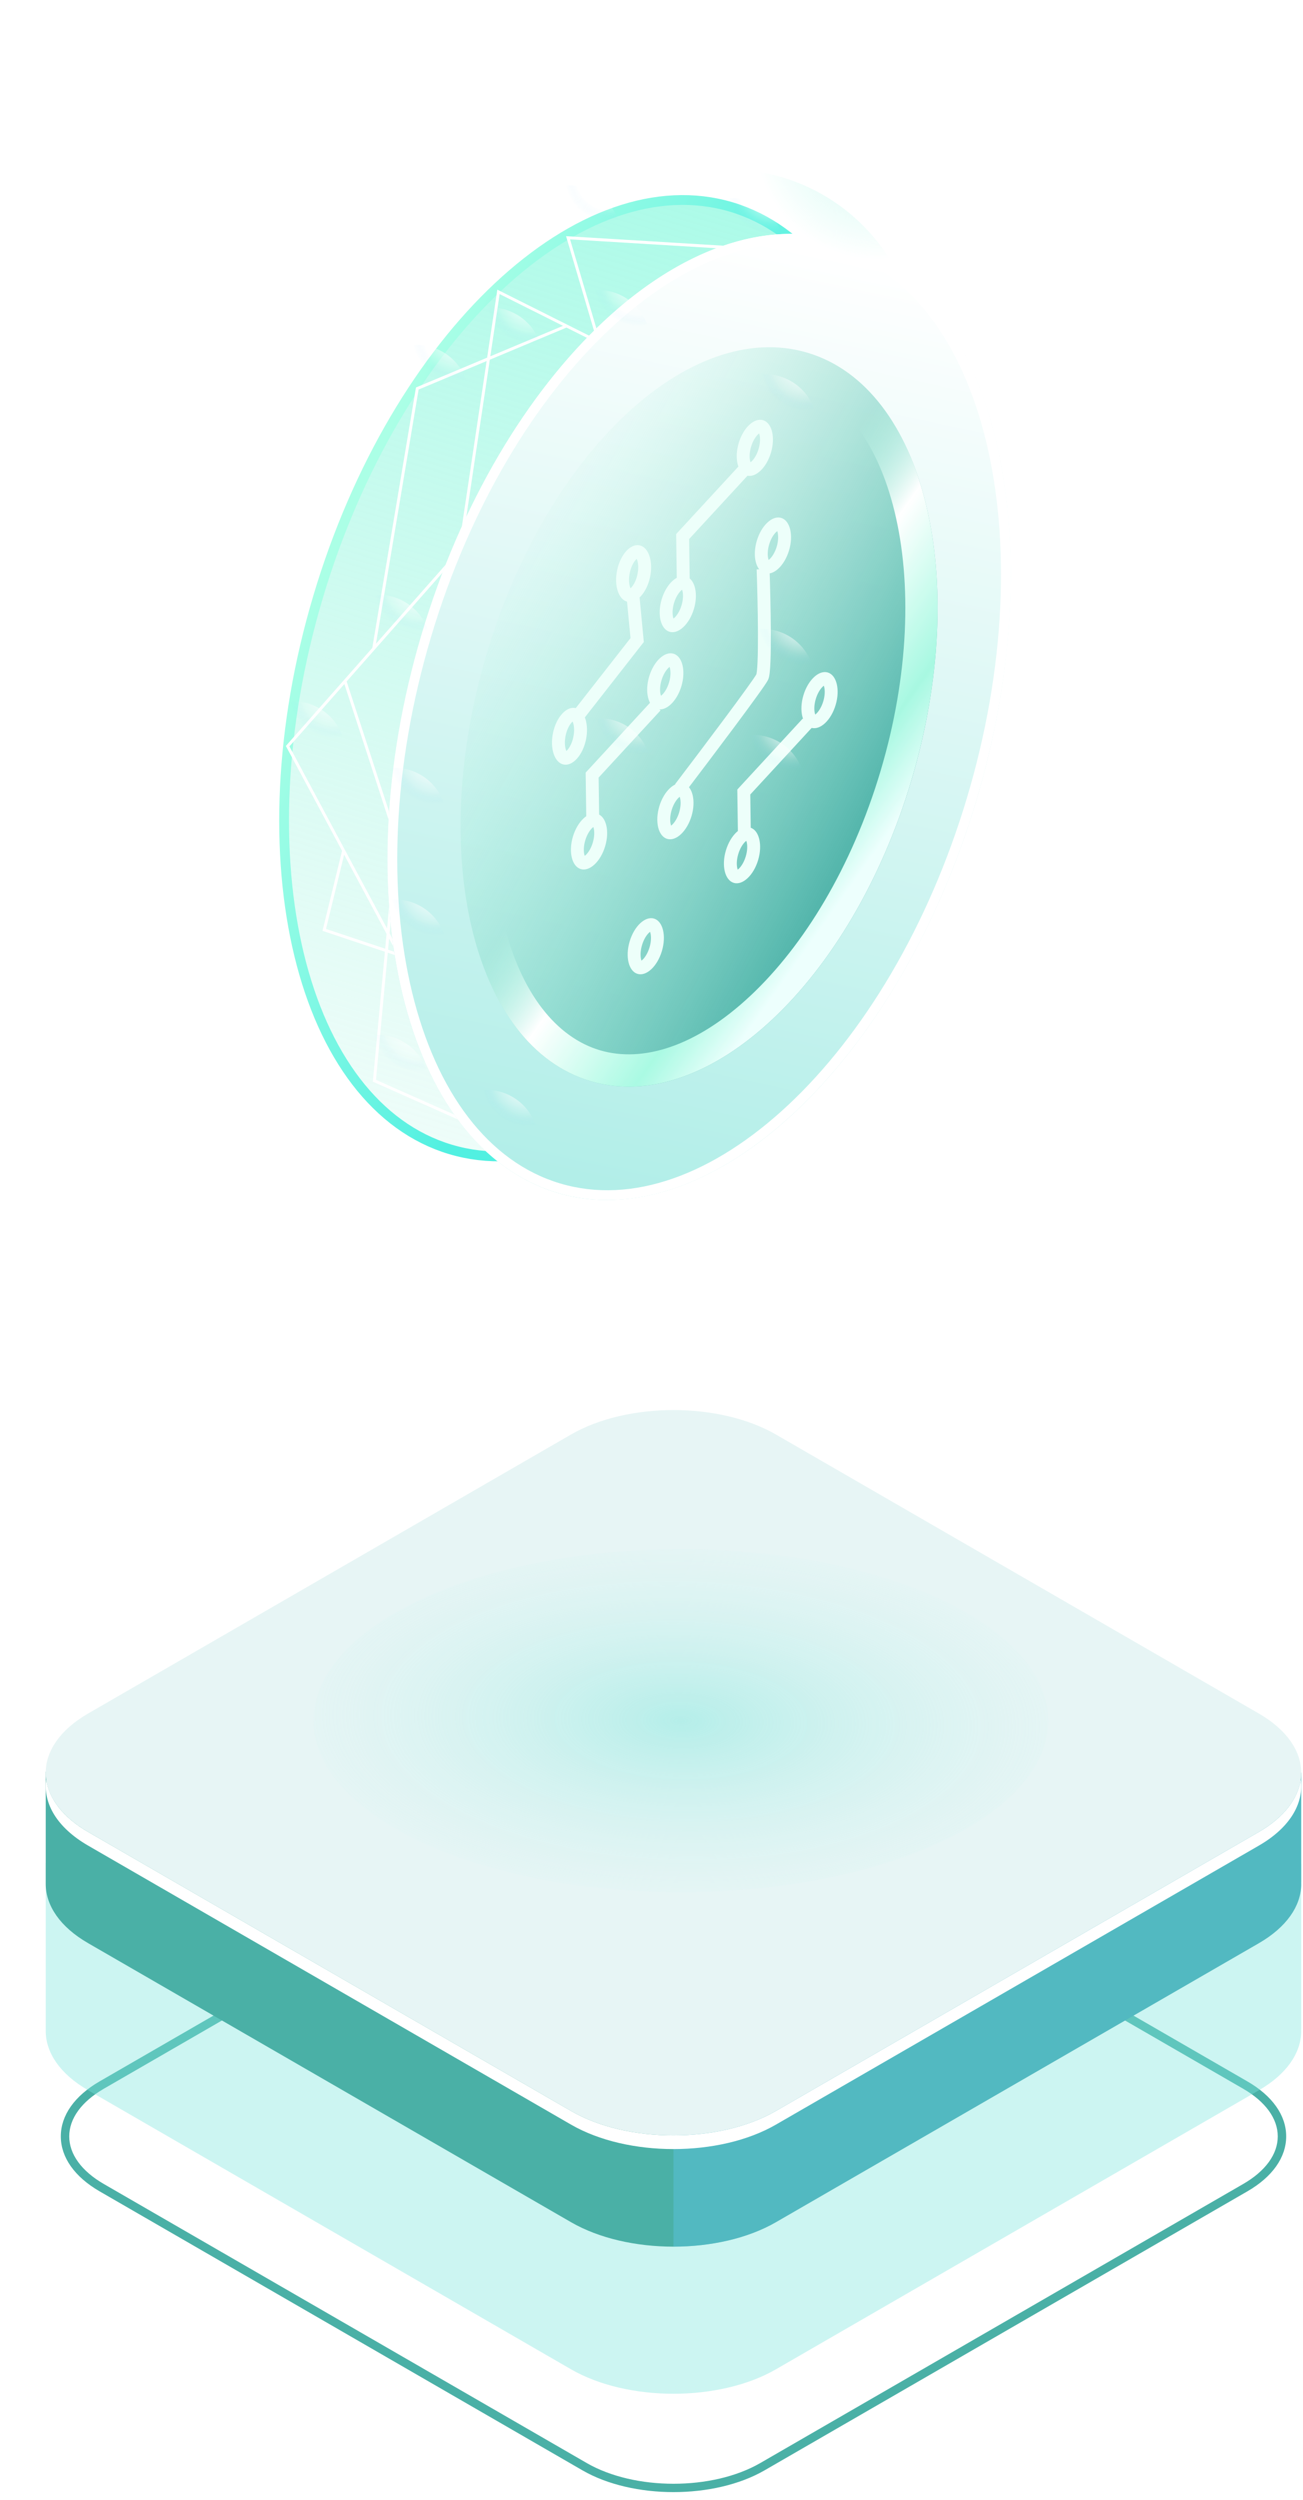 <svg width="133" height="255" viewBox="0 0 133 255" fill="none" xmlns="http://www.w3.org/2000/svg">
<path fill-rule="evenodd" clip-rule="evenodd" d="M68.747 254.183C65.383 254.183 62.019 253.443 59.456 251.965L10.175 223.51C7.614 222.032 6.207 220.038 6.207 217.898C6.207 215.758 7.614 213.764 10.175 212.286L59.456 183.834C64.572 180.876 72.908 180.876 78.034 183.834L127.316 212.289C129.876 213.764 131.284 215.758 131.284 217.901C131.284 220.041 129.876 222.035 127.316 223.51L78.037 251.965C75.474 253.443 72.11 254.183 68.747 254.183L68.747 254.183ZM59.89 251.218C64.771 254.035 72.722 254.038 77.604 251.218L126.883 222.763C129.166 221.449 130.423 219.719 130.423 217.902C130.423 216.081 129.166 214.352 126.883 213.037L77.602 184.582C72.72 181.765 64.771 181.768 59.89 184.582L10.608 213.035C8.325 214.352 7.068 216.079 7.068 217.899C7.068 219.719 8.325 221.446 10.608 222.763L59.89 251.218Z" fill="#4AB0A6"/>
<path opacity="0.4" d="M132.817 206.98V190.104L129.73 188.387C128.857 193.656 122.656 197.128 117.469 197.851L82.156 218.501L66.745 224.065L17.554 198.679L18.69 198.022C14.488 196.058 12.222 191.567 9.948 187.468L6.638 189.444L4.669 189.996V207.159C4.669 209.347 6.112 211.534 8.997 213.199L58.281 241.654C64.049 244.984 73.44 244.984 79.208 241.654L128.492 213.201C131.329 211.562 132.769 209.417 132.817 207.264C132.819 207.169 132.814 207.073 132.812 206.977L132.817 206.98Z" fill="#7FE6E0"/>
<path d="M132.816 191.976V180.81L129.729 179.093C128.856 184.362 122.655 187.834 117.468 188.554L82.155 209.204L66.744 214.771L17.553 189.385L18.689 188.728C14.487 186.764 12.221 182.273 9.948 178.174L6.637 180.15L4.668 180.702V192.155C4.668 194.34 6.111 196.53 8.996 198.194L58.28 226.649C64.048 229.98 73.439 229.98 79.207 226.649L128.491 198.197C131.328 196.558 132.768 194.413 132.816 192.26C132.818 192.165 132.813 192.069 132.811 191.973L132.816 191.976Z" fill="#4AB0A6"/>
<path opacity="0.3" d="M117.469 188.554L82.156 209.204L68.745 214.048V229.147C72.534 229.147 76.325 228.314 79.208 226.649L128.492 198.197C131.329 196.558 132.77 194.413 132.817 192.26C132.82 192.165 132.815 192.069 132.812 191.973L132.817 191.976V180.81L129.995 179.239H129.701C128.739 184.425 122.606 187.839 117.469 188.554L117.469 188.554Z" fill="#66CCFF"/>
<path d="M58.28 215.306L8.996 186.851C3.225 183.52 3.225 178.1 8.996 174.769L58.277 146.317C64.048 142.986 73.436 142.986 79.207 146.317L128.488 174.769C134.259 178.1 134.259 183.523 128.488 186.854L79.207 215.306C73.439 218.637 64.048 218.637 58.28 215.306H58.28Z" fill="#E7F5F5"/>
<path d="M128.492 186.854L79.208 215.307C73.44 218.638 64.049 218.638 58.281 215.307L8.997 186.852C6.419 185.364 4.994 183.458 4.722 181.507C4.382 183.921 5.805 186.401 8.997 188.244L58.281 216.697C64.049 220.028 73.44 220.03 79.208 216.697L128.492 188.244C131.682 186.404 133.104 183.921 132.767 181.507C132.492 183.458 131.07 185.364 128.492 186.854V186.854Z" fill="white"/>
<path d="M88.157 77.477C84.181 90.811 77.433 101.919 69.764 109.104C62.084 116.298 53.562 119.494 45.981 117.234C38.401 114.973 33.021 107.631 30.536 97.406C28.055 87.194 28.493 74.204 32.469 60.87C36.445 47.536 43.193 36.429 50.862 29.244C58.542 22.049 67.065 18.853 74.645 21.114C82.225 23.374 87.605 30.716 90.09 40.942C92.572 51.154 92.134 64.143 88.157 77.477Z" fill="url(#paint0_linear_5042_6325)" stroke="url(#paint1_linear_5042_6325)"/>
<path d="M77.706 25.445L57.984 24.251L61.134 34.903L57.826 33.247M35.074 86.76L29.36 76.107L35.214 69.47M35.074 86.76L40.788 97.414L33.097 94.846L35.074 86.76ZM38.141 66.152L46.923 56.196L50.881 29.77L57.826 33.247M38.141 66.152L42.593 39.627L57.826 33.247M38.141 66.152L35.214 69.47M35.214 69.47L40.498 85.678L38.217 110.232L47.781 114.477" stroke="white" stroke-width="0.3"/>
<g filter="url(#filter0_d_5042_6325)">
<ellipse cx="71.361" cy="73.124" rx="29.556" ry="50.651" transform="rotate(16.605 71.361 73.124)" fill="url(#paint2_linear_5042_6325)"/>
<path d="M99.206 81.427C95.229 94.761 88.482 105.869 80.812 113.054C73.132 120.248 64.61 123.444 57.03 121.184C49.449 118.923 44.07 111.582 41.584 101.356C39.103 91.144 39.541 78.155 43.517 64.821C47.493 51.487 54.241 40.379 61.911 33.194C69.591 26 78.113 22.804 85.693 25.064C93.273 27.325 98.653 34.666 101.138 44.892C103.62 55.104 103.182 68.093 99.206 81.427Z" stroke="white"/>
</g>
<path d="M93.03 79.588C86.912 100.103 72.249 113.839 60.278 110.27C48.308 106.7 43.563 87.176 49.681 66.661C55.798 46.147 70.462 32.41 82.432 35.98C94.403 39.549 99.148 59.074 93.03 79.588Z" fill="url(#paint3_linear_5042_6325)"/>
<path fill-rule="evenodd" clip-rule="evenodd" d="M76.6 101.559C82.031 96.471 86.955 88.447 89.877 78.648C92.799 68.849 93.074 59.438 91.317 52.207C89.537 44.884 85.891 40.445 81.492 39.133C77.093 37.821 71.61 39.538 66.111 44.69C60.68 49.778 55.756 57.802 52.834 67.601C49.912 77.401 49.636 86.811 51.394 94.043C53.173 101.365 56.82 105.805 61.219 107.116C65.618 108.428 71.1 106.711 76.6 101.559ZM60.278 110.27C72.249 113.839 86.912 100.103 93.03 79.588C99.148 59.074 94.403 39.549 82.432 35.98C70.462 32.41 55.798 46.147 49.681 66.661C43.563 87.176 48.308 106.7 60.278 110.27Z" fill="url(#paint4_linear_5042_6325)"/>
<g filter="url(#filter1_d_5042_6325)">
<path fill-rule="evenodd" clip-rule="evenodd" d="M68.609 84.121C68.861 83.885 69.147 83.451 69.325 82.855C69.502 82.26 69.501 81.74 69.419 81.405C69.406 81.35 69.392 81.305 69.379 81.269C69.349 81.292 69.313 81.322 69.271 81.36C69.02 81.596 68.734 82.031 68.556 82.626C68.379 83.222 68.38 83.742 68.461 84.077C68.475 84.132 68.488 84.177 68.501 84.213C68.532 84.19 68.568 84.16 68.609 84.121ZM68.364 84.289C68.364 84.288 68.369 84.287 68.378 84.286C68.369 84.289 68.364 84.289 68.364 84.289ZM68.565 84.342C68.572 84.347 68.575 84.351 68.574 84.352C68.574 84.352 68.57 84.349 68.565 84.342ZM69.516 81.193C69.516 81.193 69.512 81.195 69.503 81.196C69.512 81.193 69.516 81.192 69.516 81.193ZM69.316 81.14C69.309 81.134 69.306 81.131 69.306 81.13C69.307 81.13 69.31 81.132 69.316 81.14ZM68.099 85.561C69.008 85.832 70.121 84.789 70.586 83.231C71.05 81.674 70.69 80.192 69.781 79.921C68.873 79.65 67.759 80.693 67.295 82.25C66.83 83.808 67.191 85.29 68.099 85.561Z" fill="#EDFFFA"/>
<path fill-rule="evenodd" clip-rule="evenodd" d="M77.365 64.537C77.358 62.308 77.291 59.749 77.233 58.073L78.548 58.027C78.607 59.712 78.674 62.285 78.682 64.532C78.686 65.655 78.675 66.703 78.641 67.521C78.623 67.929 78.6 68.288 78.568 68.575C78.553 68.719 78.534 68.852 78.511 68.969C78.49 69.074 78.457 69.21 78.398 69.332C78.328 69.479 78.174 69.715 77.996 69.975C77.806 70.253 77.553 70.61 77.254 71.025C76.656 71.855 75.866 72.926 75.006 74.081C73.285 76.391 71.277 79.043 69.954 80.781L68.907 79.983C70.229 78.248 72.233 75.6 73.95 73.295C74.809 72.142 75.595 71.077 76.186 70.255C76.483 69.844 76.728 69.497 76.91 69.232C77 69.099 77.073 68.99 77.127 68.905C77.154 68.863 77.174 68.829 77.19 68.803C77.197 68.791 77.202 68.782 77.205 68.776C77.208 68.767 77.213 68.747 77.219 68.713C77.233 68.646 77.247 68.553 77.26 68.431C77.287 68.187 77.309 67.861 77.325 67.466C77.359 66.677 77.369 65.652 77.365 64.537Z" fill="#EDFFFA"/>
<path fill-rule="evenodd" clip-rule="evenodd" d="M78.564 57.024C78.816 56.788 79.102 56.353 79.28 55.758C79.457 55.162 79.456 54.642 79.375 54.307C79.361 54.252 79.347 54.207 79.335 54.171C79.304 54.194 79.268 54.224 79.226 54.263C78.975 54.498 78.689 54.933 78.511 55.529C78.334 56.124 78.335 56.644 78.416 56.979C78.43 57.035 78.443 57.079 78.456 57.116C78.487 57.092 78.523 57.062 78.564 57.024ZM78.32 57.191C78.32 57.191 78.324 57.189 78.333 57.188C78.324 57.191 78.319 57.192 78.32 57.191ZM78.52 57.244C78.527 57.25 78.53 57.253 78.529 57.254C78.529 57.254 78.526 57.252 78.52 57.244ZM79.471 54.095C79.471 54.096 79.467 54.097 79.458 54.098C79.467 54.095 79.471 54.095 79.471 54.095ZM79.271 54.042C79.264 54.037 79.261 54.033 79.261 54.033C79.262 54.032 79.265 54.035 79.271 54.042ZM78.055 58.463C78.963 58.734 80.076 57.691 80.541 56.134C81.005 54.577 80.645 53.094 79.736 52.823C78.828 52.552 77.714 53.595 77.25 55.153C76.785 56.71 77.146 58.192 78.055 58.463Z" fill="#EDFFFA"/>
</g>
<g filter="url(#filter2_d_5042_6325)">
<path fill-rule="evenodd" clip-rule="evenodd" d="M67.576 70.874C67.828 70.638 68.114 70.204 68.291 69.608C68.469 69.013 68.468 68.493 68.386 68.158C68.373 68.103 68.359 68.058 68.346 68.021C68.315 68.045 68.279 68.075 68.238 68.113C67.986 68.349 67.701 68.784 67.523 69.379C67.345 69.975 67.347 70.495 67.428 70.83C67.441 70.885 67.455 70.93 67.468 70.966C67.499 70.943 67.535 70.913 67.576 70.874ZM67.331 71.042C67.331 71.041 67.336 71.04 67.345 71.039C67.336 71.042 67.331 71.042 67.331 71.042ZM67.531 71.095C67.538 71.1 67.541 71.104 67.541 71.104C67.541 71.105 67.537 71.102 67.531 71.095ZM68.483 67.946C68.483 67.946 68.478 67.948 68.47 67.949C68.479 67.946 68.483 67.945 68.483 67.946ZM68.283 67.893C68.276 67.887 68.273 67.884 68.273 67.883C68.273 67.883 68.277 67.885 68.283 67.893ZM67.066 72.314C67.975 72.585 69.088 71.542 69.553 69.984C70.017 68.427 69.657 66.945 68.748 66.674C67.839 66.403 66.726 67.446 66.262 69.003C65.797 70.561 66.157 72.043 67.066 72.314Z" fill="#EDFFFA"/>
<path fill-rule="evenodd" clip-rule="evenodd" d="M59.793 87.204C60.045 86.968 60.331 86.533 60.508 85.938C60.686 85.343 60.684 84.822 60.603 84.487C60.59 84.432 60.576 84.387 60.563 84.351C60.532 84.374 60.496 84.404 60.455 84.443C60.203 84.679 59.917 85.113 59.74 85.709C59.562 86.304 59.563 86.825 59.645 87.16C59.658 87.215 59.672 87.26 59.685 87.296C59.716 87.273 59.752 87.243 59.793 87.204ZM59.548 87.371C59.548 87.371 59.553 87.369 59.561 87.368C59.552 87.371 59.548 87.372 59.548 87.371ZM59.748 87.424C59.755 87.43 59.758 87.433 59.758 87.434C59.758 87.434 59.754 87.432 59.748 87.424ZM60.7 84.275C60.7 84.276 60.695 84.277 60.686 84.278C60.695 84.275 60.7 84.275 60.7 84.275ZM60.5 84.222C60.493 84.217 60.49 84.213 60.49 84.213C60.49 84.212 60.494 84.215 60.5 84.222ZM59.283 88.643C60.192 88.914 61.305 87.871 61.769 86.314C62.234 84.757 61.874 83.274 60.965 83.003C60.056 82.732 58.943 83.775 58.478 85.333C58.014 86.89 58.374 88.372 59.283 88.643Z" fill="#EDFFFA"/>
<path fill-rule="evenodd" clip-rule="evenodd" d="M66.454 71.566L67.422 72.459L61.102 79.309L61.158 83.345L59.842 83.364L59.779 78.802L66.454 71.566Z" fill="#EDFFFA"/>
</g>
<g filter="url(#filter3_d_5042_6325)">
<path fill-rule="evenodd" clip-rule="evenodd" d="M76.716 47.059C76.968 46.823 77.254 46.388 77.431 45.793C77.609 45.197 77.608 44.677 77.526 44.342C77.513 44.287 77.499 44.242 77.486 44.206C77.456 44.229 77.42 44.259 77.378 44.298C77.126 44.534 76.841 44.968 76.663 45.564C76.486 46.159 76.487 46.679 76.568 47.015C76.581 47.07 76.595 47.114 76.608 47.151C76.639 47.128 76.675 47.098 76.716 47.059ZM76.471 47.226C76.471 47.226 76.476 47.224 76.485 47.224C76.476 47.227 76.471 47.227 76.471 47.226ZM76.672 47.279C76.679 47.285 76.681 47.288 76.681 47.289C76.681 47.289 76.677 47.287 76.672 47.279ZM77.623 44.13C77.623 44.131 77.619 44.132 77.61 44.133C77.619 44.13 77.623 44.13 77.623 44.13ZM77.423 44.078C77.416 44.072 77.413 44.068 77.413 44.068C77.413 44.067 77.417 44.07 77.423 44.078ZM76.206 48.498C77.115 48.769 78.228 47.727 78.693 46.169C79.157 44.612 78.797 43.129 77.888 42.858C76.979 42.587 75.866 43.63 75.402 45.188C74.937 46.745 75.297 48.227 76.206 48.498Z" fill="#EDFFFA"/>
<path fill-rule="evenodd" clip-rule="evenodd" d="M68.853 62.999C69.104 62.763 69.39 62.328 69.568 61.733C69.745 61.137 69.744 60.617 69.663 60.282C69.649 60.227 69.636 60.182 69.623 60.146C69.592 60.169 69.556 60.199 69.514 60.238C69.263 60.474 68.977 60.908 68.799 61.504C68.622 62.099 68.623 62.619 68.704 62.955C68.718 63.01 68.731 63.054 68.744 63.091C68.775 63.068 68.811 63.038 68.853 62.999ZM68.608 63.166C68.608 63.166 68.612 63.164 68.621 63.163C68.612 63.166 68.608 63.167 68.608 63.166ZM68.808 63.219C68.815 63.225 68.818 63.228 68.817 63.229C68.817 63.229 68.814 63.227 68.808 63.219ZM69.759 60.07C69.759 60.071 69.755 60.072 69.746 60.073C69.755 60.07 69.759 60.07 69.759 60.07ZM69.559 60.017C69.552 60.012 69.549 60.008 69.549 60.008C69.55 60.007 69.553 60.01 69.559 60.017ZM68.343 64.438C69.251 64.709 70.365 63.666 70.829 62.109C71.293 60.552 70.933 59.069 70.024 58.798C69.116 58.527 68.002 59.57 67.538 61.128C67.073 62.685 67.434 64.167 68.343 64.438Z" fill="#EDFFFA"/>
<path fill-rule="evenodd" clip-rule="evenodd" d="M75.693 47.236L76.661 48.129L70.341 54.979L70.397 59.015L69.08 59.033L69.017 54.472L75.693 47.236Z" fill="#EDFFFA"/>
</g>
<path fill-rule="evenodd" clip-rule="evenodd" d="M83.32 72.792C83.572 72.556 83.857 72.121 84.035 71.526C84.213 70.93 84.211 70.41 84.13 70.075C84.117 70.02 84.103 69.975 84.09 69.939C84.059 69.962 84.023 69.992 83.982 70.031C83.73 70.267 83.444 70.701 83.267 71.297C83.089 71.892 83.09 72.412 83.172 72.748C83.185 72.803 83.199 72.847 83.212 72.884C83.242 72.861 83.278 72.831 83.32 72.792ZM83.075 72.959C83.075 72.959 83.079 72.957 83.088 72.956C83.079 72.959 83.075 72.96 83.075 72.959ZM83.275 73.012C83.282 73.018 83.285 73.021 83.285 73.022C83.284 73.022 83.281 73.02 83.275 73.012ZM84.227 69.863C84.227 69.864 84.222 69.865 84.213 69.866C84.222 69.863 84.227 69.863 84.227 69.863ZM84.026 69.81C84.019 69.805 84.016 69.801 84.017 69.801C84.017 69.8 84.02 69.803 84.026 69.81ZM82.81 74.231C83.719 74.502 84.832 73.459 85.296 71.902C85.761 70.344 85.4 68.862 84.492 68.591C83.583 68.32 82.47 69.363 82.005 70.921C81.541 72.478 81.901 73.96 82.81 74.231Z" fill="#EDFFFA"/>
<path fill-rule="evenodd" clip-rule="evenodd" d="M75.408 88.61C75.66 88.374 75.946 87.939 76.123 87.344C76.301 86.748 76.3 86.228 76.218 85.893C76.205 85.838 76.191 85.793 76.178 85.757C76.147 85.78 76.111 85.81 76.07 85.849C75.818 86.085 75.532 86.519 75.355 87.115C75.177 87.71 75.178 88.23 75.26 88.565C75.273 88.621 75.287 88.665 75.3 88.701C75.331 88.678 75.367 88.648 75.408 88.61ZM75.163 88.777C75.163 88.777 75.168 88.775 75.177 88.774C75.168 88.777 75.163 88.778 75.163 88.777ZM75.364 88.83C75.371 88.836 75.373 88.839 75.373 88.84C75.373 88.84 75.369 88.837 75.364 88.83ZM76.315 85.681C76.315 85.682 76.311 85.683 76.302 85.684C76.311 85.681 76.315 85.68 76.315 85.681ZM76.115 85.628C76.108 85.623 76.105 85.619 76.105 85.618C76.105 85.618 76.109 85.621 76.115 85.628ZM74.898 90.049C75.807 90.32 76.92 89.277 77.385 87.72C77.849 86.162 77.489 84.68 76.58 84.409C75.671 84.138 74.558 85.181 74.094 86.738C73.629 88.296 73.989 89.778 74.898 90.049Z" fill="#EDFFFA"/>
<g filter="url(#filter4_d_5042_6325)">
<path fill-rule="evenodd" clip-rule="evenodd" d="M65.585 97.891C65.837 97.656 66.123 97.221 66.3 96.625C66.478 96.03 66.477 95.51 66.395 95.175C66.382 95.12 66.368 95.075 66.355 95.038C66.324 95.062 66.288 95.092 66.247 95.13C65.995 95.366 65.709 95.801 65.532 96.396C65.354 96.992 65.355 97.512 65.437 97.847C65.45 97.902 65.464 97.947 65.477 97.983C65.508 97.96 65.544 97.93 65.585 97.891ZM65.34 98.059C65.34 98.058 65.344 98.057 65.353 98.056C65.344 98.059 65.34 98.059 65.34 98.059ZM65.54 98.112C65.547 98.117 65.55 98.121 65.55 98.121C65.55 98.122 65.546 98.119 65.54 98.112ZM66.492 94.963C66.492 94.963 66.487 94.965 66.478 94.966C66.487 94.963 66.492 94.962 66.492 94.963ZM66.291 94.91C66.285 94.904 66.282 94.901 66.282 94.9C66.282 94.9 66.286 94.903 66.291 94.91ZM65.075 99.331C65.984 99.602 67.097 98.559 67.561 97.002C68.026 95.444 67.666 93.962 66.757 93.691C65.848 93.42 64.735 94.463 64.27 96.02C63.806 97.578 64.166 99.06 65.075 99.331Z" fill="#EDFFFA"/>
</g>
<path fill-rule="evenodd" clip-rule="evenodd" d="M81.935 73.292L82.902 74.184L76.582 81.035L76.638 85.071L75.322 85.089L75.259 80.528L81.935 73.292Z" fill="#EDFFFA"/>
<g filter="url(#filter5_d_5042_6325)">
<path fill-rule="evenodd" clip-rule="evenodd" d="M58.347 73.693C58.115 73.949 57.865 74.405 57.737 75.013C57.608 75.621 57.651 76.139 57.76 76.467C57.777 76.52 57.795 76.564 57.811 76.599C57.839 76.574 57.873 76.541 57.911 76.499C58.143 76.243 58.392 75.787 58.521 75.179C58.65 74.571 58.606 74.053 58.498 73.725C58.48 73.671 58.463 73.628 58.447 73.593C58.418 73.618 58.385 73.651 58.347 73.693ZM58.577 73.506C58.577 73.507 58.573 73.509 58.564 73.51C58.573 73.507 58.577 73.506 58.577 73.506ZM58.373 73.47C58.366 73.465 58.363 73.462 58.363 73.461C58.363 73.46 58.367 73.463 58.373 73.47ZM57.68 76.686C57.68 76.685 57.685 76.683 57.694 76.682C57.685 76.685 57.68 76.686 57.68 76.686ZM57.884 76.722C57.892 76.727 57.895 76.731 57.895 76.731C57.894 76.731 57.891 76.729 57.884 76.722ZM58.738 72.217C57.811 72.021 56.786 73.15 56.449 74.74C56.112 76.33 56.592 77.778 57.519 77.975C58.447 78.171 59.472 77.042 59.809 75.452C60.145 73.862 59.666 72.414 58.738 72.217Z" fill="#EDFFFA"/>
<path fill-rule="evenodd" clip-rule="evenodd" d="M64.892 57.099C64.66 57.355 64.411 57.811 64.282 58.419C64.153 59.027 64.197 59.545 64.305 59.873C64.323 59.926 64.34 59.97 64.356 60.005C64.385 59.979 64.418 59.947 64.456 59.904C64.688 59.649 64.938 59.193 65.066 58.585C65.195 57.977 65.152 57.459 65.043 57.131C65.026 57.077 65.008 57.034 64.992 56.999C64.964 57.024 64.93 57.057 64.892 57.099ZM65.123 56.912C65.123 56.913 65.118 56.915 65.109 56.916C65.118 56.912 65.123 56.912 65.123 56.912ZM64.919 56.876C64.911 56.871 64.908 56.867 64.908 56.867C64.909 56.866 64.912 56.869 64.919 56.876ZM64.226 60.091C64.226 60.091 64.23 60.089 64.239 60.087C64.23 60.091 64.226 60.092 64.226 60.091ZM64.43 60.128C64.437 60.133 64.44 60.136 64.44 60.137C64.44 60.137 64.436 60.135 64.43 60.128ZM65.284 55.623C64.356 55.426 63.331 56.556 62.994 58.146C62.658 59.736 63.137 61.184 64.065 61.381C64.992 61.577 66.017 60.447 66.354 58.858C66.691 57.267 66.211 55.819 65.284 55.623Z" fill="#EDFFFA"/>
<path fill-rule="evenodd" clip-rule="evenodd" d="M59.648 73.234L58.612 72.423L64.356 65.082L63.973 61.064L65.283 60.939L65.716 65.48L59.648 73.234Z" fill="#EDFFFA"/>
</g>
<ellipse rx="5.333" ry="5.33" transform="matrix(0.981 -0.196 -0.196 -0.981 58.07 24.232)" fill="url(#paint5_radial_5042_6325)"/>
<ellipse rx="5.333" ry="5.33" transform="matrix(0.981 -0.196 -0.196 -0.981 74.718 25.538)" fill="url(#paint6_radial_5042_6325)"/>
<ellipse rx="5.333" ry="5.33" transform="matrix(0.981 -0.196 -0.196 -0.981 50.067 36.696)" fill="url(#paint7_radial_5042_6325)"/>
<ellipse rx="5.333" ry="5.33" transform="matrix(0.981 -0.196 -0.196 -0.981 61.022 34.898)" fill="url(#paint8_radial_5042_6325)"/>
<ellipse rx="5.333" ry="5.33" transform="matrix(0.981 -0.196 -0.196 -0.981 78.079 43.502)" fill="url(#paint9_radial_5042_6325)"/>
<ellipse rx="19.534" ry="19.521" transform="matrix(0.981 -0.196 -0.196 -0.981 74.257 36.802)" fill="url(#paint10_radial_5042_6325)"/>
<ellipse rx="5.333" ry="5.33" transform="matrix(0.981 -0.196 -0.196 -0.981 61.177 78.593)" fill="url(#paint11_radial_5042_6325)"/>
<ellipse rx="5.333" ry="5.33" transform="matrix(0.981 -0.196 -0.196 -0.981 76.842 80.286)" fill="url(#paint12_radial_5042_6325)"/>
<ellipse rx="5.333" ry="5.33" transform="matrix(0.981 -0.196 -0.196 -0.981 77.823 69.477)" fill="url(#paint13_radial_5042_6325)"/>
<ellipse rx="5.333" ry="5.33" transform="matrix(0.981 -0.196 -0.196 -0.981 38.644 66.01)" fill="url(#paint14_radial_5042_6325)"/>
<ellipse rx="5.333" ry="5.33" transform="matrix(0.981 -0.196 -0.196 -0.981 42.536 40.515)" fill="url(#paint15_radial_5042_6325)"/>
<ellipse rx="5.333" ry="5.33" transform="matrix(0.981 -0.196 -0.196 -0.981 29.93 76.866)" fill="url(#paint16_radial_5042_6325)"/>
<ellipse rx="5.333" ry="5.33" transform="matrix(0.981 -0.196 -0.196 -0.981 40.258 83.643)" fill="url(#paint17_radial_5042_6325)"/>
<ellipse rx="5.333" ry="5.33" transform="matrix(0.981 -0.196 -0.196 -0.981 38.513 110.886)" fill="url(#paint18_radial_5042_6325)"/>
<ellipse rx="5.333" ry="5.33" transform="matrix(0.981 -0.196 -0.196 -0.981 40.315 97.076)" fill="url(#paint19_radial_5042_6325)"/>
<ellipse rx="5.333" ry="5.33" transform="matrix(0.981 -0.196 -0.196 -0.981 49.629 116.489)" fill="url(#paint20_radial_5042_6325)"/>
<ellipse cx="69.5" cy="175.5" rx="37.5" ry="17.5" fill="url(#paint21_radial_5042_6325)" fill-opacity="0.7"/>
<defs>
<filter id="filter0_d_5042_6325" x="36.547" y="20.847" width="69.629" height="104.553" filterUnits="userSpaceOnUse" color-interpolation-filters="sRGB">
<feFlood flood-opacity="0" result="BackgroundImageFix"/>
<feColorMatrix in="SourceAlpha" type="matrix" values="0 0 0 0 0 0 0 0 0 0 0 0 0 0 0 0 0 0 127 0" result="hardAlpha"/>
<feOffset/>
<feGaussianBlur stdDeviation="1.5"/>
<feColorMatrix type="matrix" values="0 0 0 0 0.502 0 0 0 0 0.976 0 0 0 0 0.834 0 0 0 1 0"/>
<feBlend mode="normal" in2="BackgroundImageFix" result="effect1_dropShadow_5042_6325"/>
<feBlend mode="normal" in="SourceGraphic" in2="effect1_dropShadow_5042_6325" result="shape"/>
</filter>
<filter id="filter1_d_5042_6325" x="64.092" y="49.78" width="19.652" height="38.823" filterUnits="userSpaceOnUse" color-interpolation-filters="sRGB">
<feFlood flood-opacity="0" result="BackgroundImageFix"/>
<feColorMatrix in="SourceAlpha" type="matrix" values="0 0 0 0 0 0 0 0 0 0 0 0 0 0 0 0 0 0 127 0" result="hardAlpha"/>
<feOffset/>
<feGaussianBlur stdDeviation="1.5"/>
<feColorMatrix type="matrix" values="0 0 0 0 0.502 0 0 0 0 0.976 0 0 0 0 0.92 0 0 0 1 0"/>
<feBlend mode="normal" in2="BackgroundImageFix" result="effect1_dropShadow_5042_6325"/>
<feBlend mode="normal" in="SourceGraphic" in2="effect1_dropShadow_5042_6325" result="shape"/>
</filter>
<filter id="filter2_d_5042_6325" x="55.276" y="63.631" width="17.48" height="28.055" filterUnits="userSpaceOnUse" color-interpolation-filters="sRGB">
<feFlood flood-opacity="0" result="BackgroundImageFix"/>
<feColorMatrix in="SourceAlpha" type="matrix" values="0 0 0 0 0 0 0 0 0 0 0 0 0 0 0 0 0 0 127 0" result="hardAlpha"/>
<feOffset/>
<feGaussianBlur stdDeviation="1.5"/>
<feColorMatrix type="matrix" values="0 0 0 0 0.502 0 0 0 0 0.827 0 0 0 0 0.976 0 0 0 1 0"/>
<feBlend mode="normal" in2="BackgroundImageFix" result="effect1_dropShadow_5042_6325"/>
<feBlend mode="normal" in="SourceGraphic" in2="effect1_dropShadow_5042_6325" result="shape"/>
</filter>
<filter id="filter3_d_5042_6325" x="64.335" y="39.815" width="17.56" height="27.666" filterUnits="userSpaceOnUse" color-interpolation-filters="sRGB">
<feFlood flood-opacity="0" result="BackgroundImageFix"/>
<feColorMatrix in="SourceAlpha" type="matrix" values="0 0 0 0 0 0 0 0 0 0 0 0 0 0 0 0 0 0 127 0" result="hardAlpha"/>
<feOffset/>
<feGaussianBlur stdDeviation="1.5"/>
<feColorMatrix type="matrix" values="0 0 0 0 0.502 0 0 0 0 0.976 0 0 0 0 0.863 0 0 0 1 0"/>
<feBlend mode="normal" in2="BackgroundImageFix" result="effect1_dropShadow_5042_6325"/>
<feBlend mode="normal" in="SourceGraphic" in2="effect1_dropShadow_5042_6325" result="shape"/>
</filter>
<filter id="filter4_d_5042_6325" x="61.068" y="90.648" width="9.697" height="11.726" filterUnits="userSpaceOnUse" color-interpolation-filters="sRGB">
<feFlood flood-opacity="0" result="BackgroundImageFix"/>
<feColorMatrix in="SourceAlpha" type="matrix" values="0 0 0 0 0 0 0 0 0 0 0 0 0 0 0 0 0 0 127 0" result="hardAlpha"/>
<feOffset/>
<feGaussianBlur stdDeviation="1.5"/>
<feColorMatrix type="matrix" values="0 0 0 0 0.502 0 0 0 0 0.827 0 0 0 0 0.976 0 0 0 1 0"/>
<feBlend mode="normal" in2="BackgroundImageFix" result="effect1_dropShadow_5042_6325"/>
<feBlend mode="normal" in="SourceGraphic" in2="effect1_dropShadow_5042_6325" result="shape"/>
</filter>
<filter id="filter5_d_5042_6325" x="53.341" y="52.601" width="16.12" height="28.396" filterUnits="userSpaceOnUse" color-interpolation-filters="sRGB">
<feFlood flood-opacity="0" result="BackgroundImageFix"/>
<feColorMatrix in="SourceAlpha" type="matrix" values="0 0 0 0 0 0 0 0 0 0 0 0 0 0 0 0 0 0 127 0" result="hardAlpha"/>
<feOffset/>
<feGaussianBlur stdDeviation="1.5"/>
<feColorMatrix type="matrix" values="0 0 0 0 0.502 0 0 0 0 0.976 0 0 0 0 0.863 0 0 0 1 0"/>
<feBlend mode="normal" in2="BackgroundImageFix" result="effect1_dropShadow_5042_6325"/>
<feBlend mode="normal" in="SourceGraphic" in2="effect1_dropShadow_5042_6325" result="shape"/>
</filter>
<linearGradient id="paint0_linear_5042_6325" x1="74.788" y1="20.635" x2="45.839" y2="117.713" gradientUnits="userSpaceOnUse">
<stop stop-color="#9DFAE4" stop-opacity="0.85"/>
<stop offset="1" stop-color="#ABF4E2" stop-opacity="0.2"/>
</linearGradient>
<linearGradient id="paint1_linear_5042_6325" x1="33.707" y1="56.778" x2="66.439" y2="71.784" gradientUnits="userSpaceOnUse">
<stop stop-color="#ABFFE6"/>
<stop offset="1" stop-color="#51F0E1"/>
</linearGradient>
<linearGradient id="paint2_linear_5042_6325" x1="78.648" y1="122.444" x2="70.983" y2="24.1" gradientUnits="userSpaceOnUse">
<stop stop-color="#B1EEE8"/>
<stop offset="1" stop-color="white"/>
</linearGradient>
<linearGradient id="paint3_linear_5042_6325" x1="90.494" y1="84.419" x2="47.905" y2="61.124" gradientUnits="userSpaceOnUse">
<stop stop-color="#4AB0A6"/>
<stop offset="1" stop-color="#ABF4DE" stop-opacity="0"/>
</linearGradient>
<linearGradient id="paint4_linear_5042_6325" x1="95.428" y1="78.308" x2="73.938" y2="63.11" gradientUnits="userSpaceOnUse">
<stop stop-color="#EDFFFD"/>
<stop offset="0.238" stop-color="#B0FFE7" stop-opacity="0.9"/>
<stop offset="0.677" stop-color="white"/>
<stop offset="1" stop-color="#C3FFED" stop-opacity="0"/>
</linearGradient>
<radialGradient id="paint5_radial_5042_6325" cx="0" cy="0" r="1" gradientUnits="userSpaceOnUse" gradientTransform="translate(5.333 5.33) rotate(89.999) scale(4.635 4.638)">
<stop offset="0.05" stop-color="white" stop-opacity="0.77"/>
<stop offset="0.149" stop-color="white" stop-opacity="0.9"/>
<stop offset="0.211" stop-color="white" stop-opacity="0.85"/>
<stop offset="0.321" stop-color="white" stop-opacity="0.66"/>
<stop offset="0.748" stop-color="white" stop-opacity="0.12"/>
<stop offset="1" stop-color="#5CC7F7" stop-opacity="0"/>
</radialGradient>
<radialGradient id="paint6_radial_5042_6325" cx="0" cy="0" r="1" gradientUnits="userSpaceOnUse" gradientTransform="translate(5.333 5.33) rotate(89.999) scale(4.635 4.638)">
<stop offset="0.05" stop-color="white" stop-opacity="0.77"/>
<stop offset="0.149" stop-color="white" stop-opacity="0.9"/>
<stop offset="0.211" stop-color="white" stop-opacity="0.85"/>
<stop offset="0.321" stop-color="white" stop-opacity="0.66"/>
<stop offset="0.748" stop-color="white" stop-opacity="0.12"/>
<stop offset="1" stop-color="#5CC7F7" stop-opacity="0"/>
</radialGradient>
<radialGradient id="paint7_radial_5042_6325" cx="0" cy="0" r="1" gradientUnits="userSpaceOnUse" gradientTransform="translate(5.333 5.33) rotate(89.999) scale(4.635 4.638)">
<stop offset="0.05" stop-color="white" stop-opacity="0.77"/>
<stop offset="0.149" stop-color="white" stop-opacity="0.9"/>
<stop offset="0.211" stop-color="white" stop-opacity="0.85"/>
<stop offset="0.321" stop-color="white" stop-opacity="0.66"/>
<stop offset="0.748" stop-color="white" stop-opacity="0.12"/>
<stop offset="1" stop-color="#5CC7F7" stop-opacity="0"/>
</radialGradient>
<radialGradient id="paint8_radial_5042_6325" cx="0" cy="0" r="1" gradientUnits="userSpaceOnUse" gradientTransform="translate(5.333 5.33) rotate(89.999) scale(4.635 4.638)">
<stop offset="0.05" stop-color="white" stop-opacity="0.77"/>
<stop offset="0.149" stop-color="white" stop-opacity="0.9"/>
<stop offset="0.211" stop-color="white" stop-opacity="0.85"/>
<stop offset="0.321" stop-color="white" stop-opacity="0.66"/>
<stop offset="0.748" stop-color="white" stop-opacity="0.12"/>
<stop offset="1" stop-color="#5CC7F7" stop-opacity="0"/>
</radialGradient>
<radialGradient id="paint9_radial_5042_6325" cx="0" cy="0" r="1" gradientUnits="userSpaceOnUse" gradientTransform="translate(5.333 5.33) rotate(89.999) scale(4.635 4.638)">
<stop offset="0.05" stop-color="white" stop-opacity="0.77"/>
<stop offset="0.149" stop-color="white" stop-opacity="0.9"/>
<stop offset="0.211" stop-color="white" stop-opacity="0.85"/>
<stop offset="0.321" stop-color="white" stop-opacity="0.66"/>
<stop offset="0.748" stop-color="white" stop-opacity="0.12"/>
<stop offset="1" stop-color="#5CC7F7" stop-opacity="0"/>
</radialGradient>
<radialGradient id="paint10_radial_5042_6325" cx="0" cy="0" r="1" gradientUnits="userSpaceOnUse" gradientTransform="translate(19.534 19.521) rotate(90) scale(12.612 12.62)">
<stop stop-color="white"/>
<stop offset="0.128" stop-color="#B9F4E3" stop-opacity="0.45"/>
<stop offset="0.378" stop-color="#76EAD5" stop-opacity="0.22"/>
<stop offset="1" stop-color="#5CF7D2" stop-opacity="0"/>
</radialGradient>
<radialGradient id="paint11_radial_5042_6325" cx="0" cy="0" r="1" gradientUnits="userSpaceOnUse" gradientTransform="translate(5.333 5.33) rotate(89.999) scale(4.635 4.638)">
<stop offset="0.05" stop-color="white" stop-opacity="0.77"/>
<stop offset="0.149" stop-color="white" stop-opacity="0.9"/>
<stop offset="0.211" stop-color="white" stop-opacity="0.85"/>
<stop offset="0.321" stop-color="white" stop-opacity="0.66"/>
<stop offset="0.748" stop-color="white" stop-opacity="0.12"/>
<stop offset="1" stop-color="#5CC7F7" stop-opacity="0"/>
</radialGradient>
<radialGradient id="paint12_radial_5042_6325" cx="0" cy="0" r="1" gradientUnits="userSpaceOnUse" gradientTransform="translate(5.333 5.33) rotate(89.999) scale(4.635 4.638)">
<stop offset="0.05" stop-color="white" stop-opacity="0.77"/>
<stop offset="0.149" stop-color="white" stop-opacity="0.9"/>
<stop offset="0.211" stop-color="white" stop-opacity="0.85"/>
<stop offset="0.321" stop-color="white" stop-opacity="0.66"/>
<stop offset="0.748" stop-color="white" stop-opacity="0.12"/>
<stop offset="1" stop-color="#5CC7F7" stop-opacity="0"/>
</radialGradient>
<radialGradient id="paint13_radial_5042_6325" cx="0" cy="0" r="1" gradientUnits="userSpaceOnUse" gradientTransform="translate(5.333 5.33) rotate(89.999) scale(4.635 4.638)">
<stop offset="0.05" stop-color="white" stop-opacity="0.77"/>
<stop offset="0.149" stop-color="white" stop-opacity="0.9"/>
<stop offset="0.211" stop-color="white" stop-opacity="0.85"/>
<stop offset="0.321" stop-color="white" stop-opacity="0.66"/>
<stop offset="0.748" stop-color="white" stop-opacity="0.12"/>
<stop offset="1" stop-color="#5CC7F7" stop-opacity="0"/>
</radialGradient>
<radialGradient id="paint14_radial_5042_6325" cx="0" cy="0" r="1" gradientUnits="userSpaceOnUse" gradientTransform="translate(5.333 5.33) rotate(89.999) scale(4.635 4.638)">
<stop offset="0.05" stop-color="white" stop-opacity="0.77"/>
<stop offset="0.149" stop-color="white" stop-opacity="0.9"/>
<stop offset="0.211" stop-color="white" stop-opacity="0.85"/>
<stop offset="0.321" stop-color="white" stop-opacity="0.66"/>
<stop offset="0.748" stop-color="white" stop-opacity="0.12"/>
<stop offset="1" stop-color="#5CC7F7" stop-opacity="0"/>
</radialGradient>
<radialGradient id="paint15_radial_5042_6325" cx="0" cy="0" r="1" gradientUnits="userSpaceOnUse" gradientTransform="translate(5.333 5.33) rotate(89.999) scale(4.635 4.638)">
<stop offset="0.05" stop-color="white" stop-opacity="0.77"/>
<stop offset="0.149" stop-color="white" stop-opacity="0.9"/>
<stop offset="0.211" stop-color="white" stop-opacity="0.85"/>
<stop offset="0.321" stop-color="white" stop-opacity="0.66"/>
<stop offset="0.748" stop-color="white" stop-opacity="0.12"/>
<stop offset="1" stop-color="#5CC7F7" stop-opacity="0"/>
</radialGradient>
<radialGradient id="paint16_radial_5042_6325" cx="0" cy="0" r="1" gradientUnits="userSpaceOnUse" gradientTransform="translate(5.333 5.33) rotate(89.999) scale(4.635 4.638)">
<stop offset="0.05" stop-color="white" stop-opacity="0.77"/>
<stop offset="0.149" stop-color="white" stop-opacity="0.9"/>
<stop offset="0.211" stop-color="white" stop-opacity="0.85"/>
<stop offset="0.321" stop-color="white" stop-opacity="0.66"/>
<stop offset="0.748" stop-color="white" stop-opacity="0.12"/>
<stop offset="1" stop-color="#5CC7F7" stop-opacity="0"/>
</radialGradient>
<radialGradient id="paint17_radial_5042_6325" cx="0" cy="0" r="1" gradientUnits="userSpaceOnUse" gradientTransform="translate(5.333 5.33) rotate(89.999) scale(4.635 4.638)">
<stop offset="0.05" stop-color="white" stop-opacity="0.77"/>
<stop offset="0.149" stop-color="white" stop-opacity="0.9"/>
<stop offset="0.211" stop-color="white" stop-opacity="0.85"/>
<stop offset="0.321" stop-color="white" stop-opacity="0.66"/>
<stop offset="0.748" stop-color="white" stop-opacity="0.12"/>
<stop offset="1" stop-color="#5CC7F7" stop-opacity="0"/>
</radialGradient>
<radialGradient id="paint18_radial_5042_6325" cx="0" cy="0" r="1" gradientUnits="userSpaceOnUse" gradientTransform="translate(5.333 5.33) rotate(89.999) scale(4.635 4.638)">
<stop offset="0.05" stop-color="white" stop-opacity="0.77"/>
<stop offset="0.149" stop-color="white" stop-opacity="0.9"/>
<stop offset="0.211" stop-color="white" stop-opacity="0.85"/>
<stop offset="0.321" stop-color="white" stop-opacity="0.66"/>
<stop offset="0.748" stop-color="white" stop-opacity="0.12"/>
<stop offset="1" stop-color="#5CC7F7" stop-opacity="0"/>
</radialGradient>
<radialGradient id="paint19_radial_5042_6325" cx="0" cy="0" r="1" gradientUnits="userSpaceOnUse" gradientTransform="translate(5.333 5.33) rotate(89.999) scale(4.635 4.638)">
<stop offset="0.05" stop-color="white" stop-opacity="0.77"/>
<stop offset="0.149" stop-color="white" stop-opacity="0.9"/>
<stop offset="0.211" stop-color="white" stop-opacity="0.85"/>
<stop offset="0.321" stop-color="white" stop-opacity="0.66"/>
<stop offset="0.748" stop-color="white" stop-opacity="0.12"/>
<stop offset="1" stop-color="#5CC7F7" stop-opacity="0"/>
</radialGradient>
<radialGradient id="paint20_radial_5042_6325" cx="0" cy="0" r="1" gradientUnits="userSpaceOnUse" gradientTransform="translate(5.333 5.33) rotate(89.999) scale(4.635 4.638)">
<stop offset="0.05" stop-color="white" stop-opacity="0.77"/>
<stop offset="0.149" stop-color="white" stop-opacity="0.9"/>
<stop offset="0.211" stop-color="white" stop-opacity="0.85"/>
<stop offset="0.321" stop-color="white" stop-opacity="0.66"/>
<stop offset="0.748" stop-color="white" stop-opacity="0.12"/>
<stop offset="1" stop-color="#5CC7F7" stop-opacity="0"/>
</radialGradient>
<radialGradient id="paint21_radial_5042_6325" cx="0" cy="0" r="1" gradientUnits="userSpaceOnUse" gradientTransform="translate(69.5 175.5) rotate(91.397) scale(20.506 43.942)">
<stop stop-color="#82E7DD" stop-opacity="0.71"/>
<stop offset="1" stop-color="#CCF3EF" stop-opacity="0"/>
</radialGradient>
</defs>
</svg>
